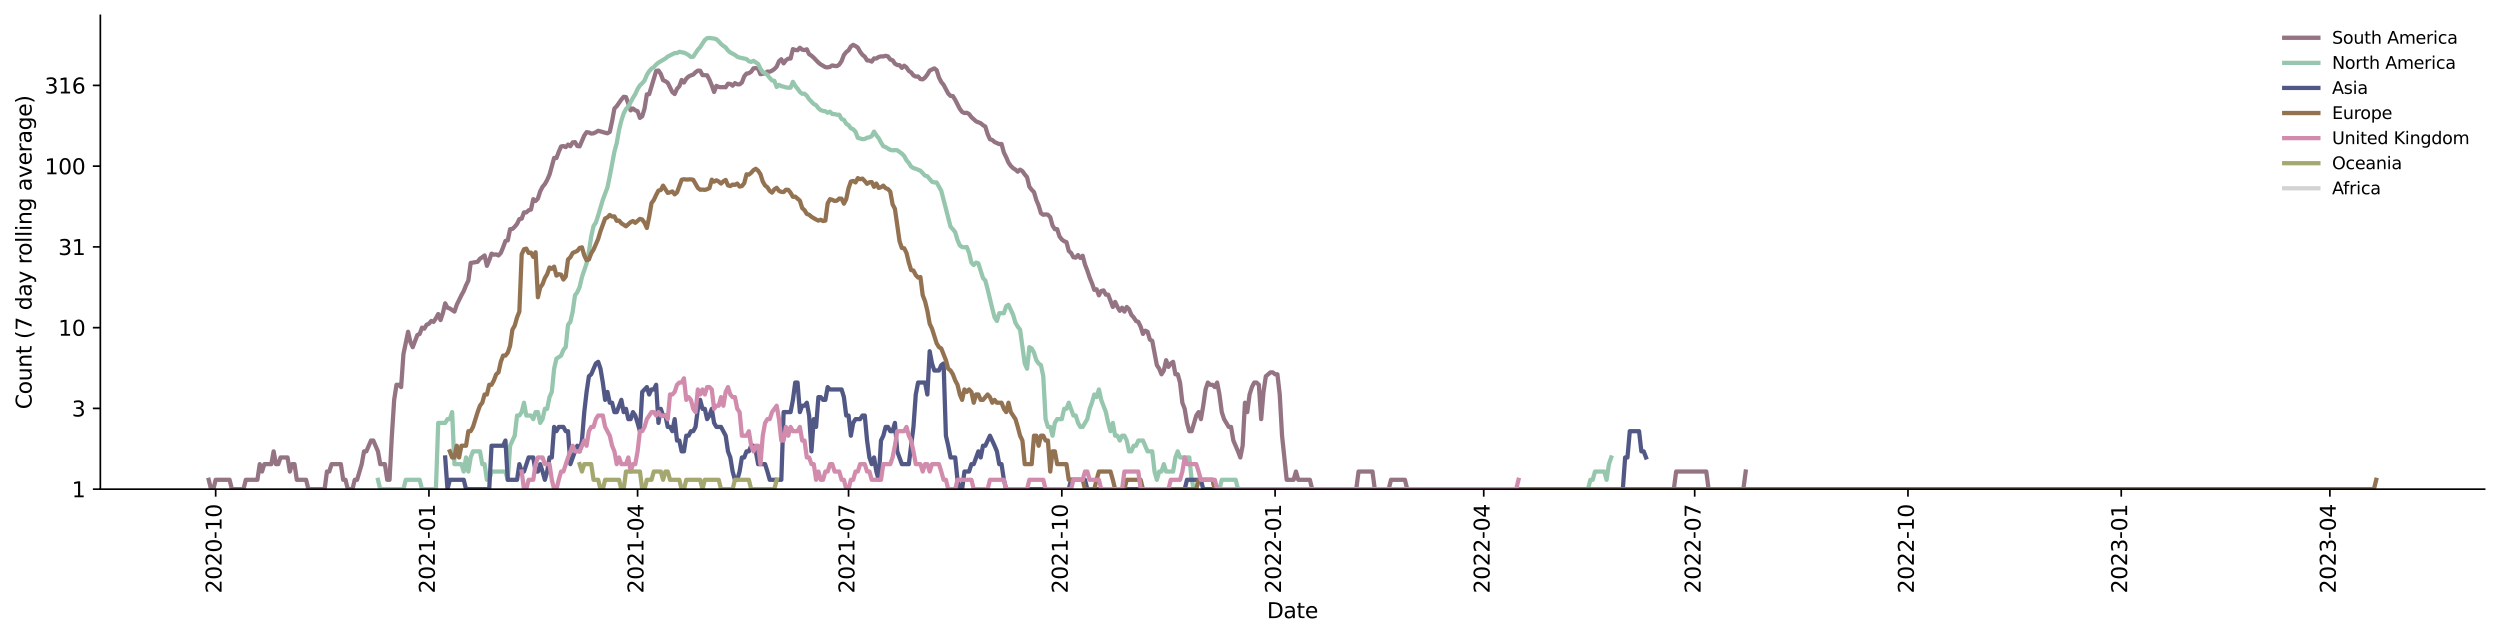 <?xml version="1.0" encoding="utf-8" standalone="no"?>
<!DOCTYPE svg PUBLIC "-//W3C//DTD SVG 1.1//EN"
  "http://www.w3.org/Graphics/SVG/1.1/DTD/svg11.dtd">
<svg xmlns:xlink="http://www.w3.org/1999/xlink" width="1170.166pt" height="298.621pt" viewBox="0 0 1170.166 298.621" xmlns="http://www.w3.org/2000/svg" version="1.1">
 <defs>
  <style type="text/css">*{stroke-linejoin: round; stroke-linecap: butt}</style>
 </defs>
 <g id="figure_1">
  <g id="patch_1">
   <path d="M 0 298.621 
L 1170.166 298.621 
L 1170.166 0 
L 0 0 
z
" style="fill: #ffffff"/>
  </g>
  <g id="axes_1">
   <g id="patch_2">
    <path d="M 46.966 228.96 
L 1162.966 228.96 
L 1162.966 7.2 
L 46.966 7.2 
z
" style="fill: #ffffff"/>
   </g>
   <g id="matplotlib.axis_1">
    <g id="xtick_1">
     <g id="line2d_1">
      <defs>
       <path id="m2574f05a10" d="M 0 0 
L 0 3.5 
" style="stroke: #000000; stroke-width: 0.8"/>
      </defs>
      <g>
       <use xlink:href="#m2574f05a10" x="100.948" y="228.96" style="stroke: #000000; stroke-width: 0.8"/>
      </g>
     </g>
     <g id="text_1">
      <!-- 2020-10 -->
      <g transform="translate(103.707 277.743)rotate(-90)scale(0.1 -0.1)">
       <defs>
        <path id="DejaVuSans-32" d="M 1228 531 
L 3431 531 
L 3431 0 
L 469 0 
L 469 531 
Q 828 903 1448 1529 
Q 2069 2156 2228 2338 
Q 2531 2678 2651 2914 
Q 2772 3150 2772 3378 
Q 2772 3750 2511 3984 
Q 2250 4219 1831 4219 
Q 1534 4219 1204 4116 
Q 875 4013 500 3803 
L 500 4441 
Q 881 4594 1212 4672 
Q 1544 4750 1819 4750 
Q 2544 4750 2975 4387 
Q 3406 4025 3406 3419 
Q 3406 3131 3298 2873 
Q 3191 2616 2906 2266 
Q 2828 2175 2409 1742 
Q 1991 1309 1228 531 
z
" transform="scale(0.016)"/>
        <path id="DejaVuSans-30" d="M 2034 4250 
Q 1547 4250 1301 3770 
Q 1056 3291 1056 2328 
Q 1056 1369 1301 889 
Q 1547 409 2034 409 
Q 2525 409 2770 889 
Q 3016 1369 3016 2328 
Q 3016 3291 2770 3770 
Q 2525 4250 2034 4250 
z
M 2034 4750 
Q 2819 4750 3233 4129 
Q 3647 3509 3647 2328 
Q 3647 1150 3233 529 
Q 2819 -91 2034 -91 
Q 1250 -91 836 529 
Q 422 1150 422 2328 
Q 422 3509 836 4129 
Q 1250 4750 2034 4750 
z
" transform="scale(0.016)"/>
        <path id="DejaVuSans-2d" d="M 313 2009 
L 1997 2009 
L 1997 1497 
L 313 1497 
L 313 2009 
z
" transform="scale(0.016)"/>
        <path id="DejaVuSans-31" d="M 794 531 
L 1825 531 
L 1825 4091 
L 703 3866 
L 703 4441 
L 1819 4666 
L 2450 4666 
L 2450 531 
L 3481 531 
L 3481 0 
L 794 0 
L 794 531 
z
" transform="scale(0.016)"/>
       </defs>
       <use xlink:href="#DejaVuSans-32"/>
       <use xlink:href="#DejaVuSans-30" x="63.623"/>
       <use xlink:href="#DejaVuSans-32" x="127.246"/>
       <use xlink:href="#DejaVuSans-30" x="190.869"/>
       <use xlink:href="#DejaVuSans-2d" x="254.492"/>
       <use xlink:href="#DejaVuSans-31" x="290.576"/>
       <use xlink:href="#DejaVuSans-30" x="354.199"/>
      </g>
     </g>
    </g>
    <g id="xtick_2">
     <g id="line2d_2">
      <g>
       <use xlink:href="#m2574f05a10" x="200.775" y="228.96" style="stroke: #000000; stroke-width: 0.8"/>
      </g>
     </g>
     <g id="text_2">
      <!-- 2021-01 -->
      <g transform="translate(203.534 277.743)rotate(-90)scale(0.1 -0.1)">
       <use xlink:href="#DejaVuSans-32"/>
       <use xlink:href="#DejaVuSans-30" x="63.623"/>
       <use xlink:href="#DejaVuSans-32" x="127.246"/>
       <use xlink:href="#DejaVuSans-31" x="190.869"/>
       <use xlink:href="#DejaVuSans-2d" x="254.492"/>
       <use xlink:href="#DejaVuSans-30" x="290.576"/>
       <use xlink:href="#DejaVuSans-31" x="354.199"/>
      </g>
     </g>
    </g>
    <g id="xtick_3">
     <g id="line2d_3">
      <g>
       <use xlink:href="#m2574f05a10" x="298.432" y="228.96" style="stroke: #000000; stroke-width: 0.8"/>
      </g>
     </g>
     <g id="text_3">
      <!-- 2021-04 -->
      <g transform="translate(301.191 277.743)rotate(-90)scale(0.1 -0.1)">
       <defs>
        <path id="DejaVuSans-34" d="M 2419 4116 
L 825 1625 
L 2419 1625 
L 2419 4116 
z
M 2253 4666 
L 3047 4666 
L 3047 1625 
L 3713 1625 
L 3713 1100 
L 3047 1100 
L 3047 0 
L 2419 0 
L 2419 1100 
L 313 1100 
L 313 1709 
L 2253 4666 
z
" transform="scale(0.016)"/>
       </defs>
       <use xlink:href="#DejaVuSans-32"/>
       <use xlink:href="#DejaVuSans-30" x="63.623"/>
       <use xlink:href="#DejaVuSans-32" x="127.246"/>
       <use xlink:href="#DejaVuSans-31" x="190.869"/>
       <use xlink:href="#DejaVuSans-2d" x="254.492"/>
       <use xlink:href="#DejaVuSans-30" x="290.576"/>
       <use xlink:href="#DejaVuSans-34" x="354.199"/>
      </g>
     </g>
    </g>
    <g id="xtick_4">
     <g id="line2d_4">
      <g>
       <use xlink:href="#m2574f05a10" x="397.174" y="228.96" style="stroke: #000000; stroke-width: 0.8"/>
      </g>
     </g>
     <g id="text_4">
      <!-- 2021-07 -->
      <g transform="translate(399.933 277.743)rotate(-90)scale(0.1 -0.1)">
       <defs>
        <path id="DejaVuSans-37" d="M 525 4666 
L 3525 4666 
L 3525 4397 
L 1831 0 
L 1172 0 
L 2766 4134 
L 525 4134 
L 525 4666 
z
" transform="scale(0.016)"/>
       </defs>
       <use xlink:href="#DejaVuSans-32"/>
       <use xlink:href="#DejaVuSans-30" x="63.623"/>
       <use xlink:href="#DejaVuSans-32" x="127.246"/>
       <use xlink:href="#DejaVuSans-31" x="190.869"/>
       <use xlink:href="#DejaVuSans-2d" x="254.492"/>
       <use xlink:href="#DejaVuSans-30" x="290.576"/>
       <use xlink:href="#DejaVuSans-37" x="354.199"/>
      </g>
     </g>
    </g>
    <g id="xtick_5">
     <g id="line2d_5">
      <g>
       <use xlink:href="#m2574f05a10" x="497.001" y="228.96" style="stroke: #000000; stroke-width: 0.8"/>
      </g>
     </g>
     <g id="text_5">
      <!-- 2021-10 -->
      <g transform="translate(499.76 277.743)rotate(-90)scale(0.1 -0.1)">
       <use xlink:href="#DejaVuSans-32"/>
       <use xlink:href="#DejaVuSans-30" x="63.623"/>
       <use xlink:href="#DejaVuSans-32" x="127.246"/>
       <use xlink:href="#DejaVuSans-31" x="190.869"/>
       <use xlink:href="#DejaVuSans-2d" x="254.492"/>
       <use xlink:href="#DejaVuSans-31" x="290.576"/>
       <use xlink:href="#DejaVuSans-30" x="354.199"/>
      </g>
     </g>
    </g>
    <g id="xtick_6">
     <g id="line2d_6">
      <g>
       <use xlink:href="#m2574f05a10" x="596.828" y="228.96" style="stroke: #000000; stroke-width: 0.8"/>
      </g>
     </g>
     <g id="text_6">
      <!-- 2022-01 -->
      <g transform="translate(599.587 277.743)rotate(-90)scale(0.1 -0.1)">
       <use xlink:href="#DejaVuSans-32"/>
       <use xlink:href="#DejaVuSans-30" x="63.623"/>
       <use xlink:href="#DejaVuSans-32" x="127.246"/>
       <use xlink:href="#DejaVuSans-32" x="190.869"/>
       <use xlink:href="#DejaVuSans-2d" x="254.492"/>
       <use xlink:href="#DejaVuSans-30" x="290.576"/>
       <use xlink:href="#DejaVuSans-31" x="354.199"/>
      </g>
     </g>
    </g>
    <g id="xtick_7">
     <g id="line2d_7">
      <g>
       <use xlink:href="#m2574f05a10" x="694.484" y="228.96" style="stroke: #000000; stroke-width: 0.8"/>
      </g>
     </g>
     <g id="text_7">
      <!-- 2022-04 -->
      <g transform="translate(697.244 277.743)rotate(-90)scale(0.1 -0.1)">
       <use xlink:href="#DejaVuSans-32"/>
       <use xlink:href="#DejaVuSans-30" x="63.623"/>
       <use xlink:href="#DejaVuSans-32" x="127.246"/>
       <use xlink:href="#DejaVuSans-32" x="190.869"/>
       <use xlink:href="#DejaVuSans-2d" x="254.492"/>
       <use xlink:href="#DejaVuSans-30" x="290.576"/>
       <use xlink:href="#DejaVuSans-34" x="354.199"/>
      </g>
     </g>
    </g>
    <g id="xtick_8">
     <g id="line2d_8">
      <g>
       <use xlink:href="#m2574f05a10" x="793.226" y="228.96" style="stroke: #000000; stroke-width: 0.8"/>
      </g>
     </g>
     <g id="text_8">
      <!-- 2022-07 -->
      <g transform="translate(795.986 277.743)rotate(-90)scale(0.1 -0.1)">
       <use xlink:href="#DejaVuSans-32"/>
       <use xlink:href="#DejaVuSans-30" x="63.623"/>
       <use xlink:href="#DejaVuSans-32" x="127.246"/>
       <use xlink:href="#DejaVuSans-32" x="190.869"/>
       <use xlink:href="#DejaVuSans-2d" x="254.492"/>
       <use xlink:href="#DejaVuSans-30" x="290.576"/>
       <use xlink:href="#DejaVuSans-37" x="354.199"/>
      </g>
     </g>
    </g>
    <g id="xtick_9">
     <g id="line2d_9">
      <g>
       <use xlink:href="#m2574f05a10" x="893.053" y="228.96" style="stroke: #000000; stroke-width: 0.8"/>
      </g>
     </g>
     <g id="text_9">
      <!-- 2022-10 -->
      <g transform="translate(895.813 277.743)rotate(-90)scale(0.1 -0.1)">
       <use xlink:href="#DejaVuSans-32"/>
       <use xlink:href="#DejaVuSans-30" x="63.623"/>
       <use xlink:href="#DejaVuSans-32" x="127.246"/>
       <use xlink:href="#DejaVuSans-32" x="190.869"/>
       <use xlink:href="#DejaVuSans-2d" x="254.492"/>
       <use xlink:href="#DejaVuSans-31" x="290.576"/>
       <use xlink:href="#DejaVuSans-30" x="354.199"/>
      </g>
     </g>
    </g>
    <g id="xtick_10">
     <g id="line2d_10">
      <g>
       <use xlink:href="#m2574f05a10" x="992.88" y="228.96" style="stroke: #000000; stroke-width: 0.8"/>
      </g>
     </g>
     <g id="text_10">
      <!-- 2023-01 -->
      <g transform="translate(995.639 277.743)rotate(-90)scale(0.1 -0.1)">
       <defs>
        <path id="DejaVuSans-33" d="M 2597 2516 
Q 3050 2419 3304 2112 
Q 3559 1806 3559 1356 
Q 3559 666 3084 287 
Q 2609 -91 1734 -91 
Q 1441 -91 1130 -33 
Q 819 25 488 141 
L 488 750 
Q 750 597 1062 519 
Q 1375 441 1716 441 
Q 2309 441 2620 675 
Q 2931 909 2931 1356 
Q 2931 1769 2642 2001 
Q 2353 2234 1838 2234 
L 1294 2234 
L 1294 2753 
L 1863 2753 
Q 2328 2753 2575 2939 
Q 2822 3125 2822 3475 
Q 2822 3834 2567 4026 
Q 2313 4219 1838 4219 
Q 1578 4219 1281 4162 
Q 984 4106 628 3988 
L 628 4550 
Q 988 4650 1302 4700 
Q 1616 4750 1894 4750 
Q 2613 4750 3031 4423 
Q 3450 4097 3450 3541 
Q 3450 3153 3228 2886 
Q 3006 2619 2597 2516 
z
" transform="scale(0.016)"/>
       </defs>
       <use xlink:href="#DejaVuSans-32"/>
       <use xlink:href="#DejaVuSans-30" x="63.623"/>
       <use xlink:href="#DejaVuSans-32" x="127.246"/>
       <use xlink:href="#DejaVuSans-33" x="190.869"/>
       <use xlink:href="#DejaVuSans-2d" x="254.492"/>
       <use xlink:href="#DejaVuSans-30" x="290.576"/>
       <use xlink:href="#DejaVuSans-31" x="354.199"/>
      </g>
     </g>
    </g>
    <g id="xtick_11">
     <g id="line2d_11">
      <g>
       <use xlink:href="#m2574f05a10" x="1090.537" y="228.96" style="stroke: #000000; stroke-width: 0.8"/>
      </g>
     </g>
     <g id="text_11">
      <!-- 2023-04 -->
      <g transform="translate(1093.296 277.743)rotate(-90)scale(0.1 -0.1)">
       <use xlink:href="#DejaVuSans-32"/>
       <use xlink:href="#DejaVuSans-30" x="63.623"/>
       <use xlink:href="#DejaVuSans-32" x="127.246"/>
       <use xlink:href="#DejaVuSans-33" x="190.869"/>
       <use xlink:href="#DejaVuSans-2d" x="254.492"/>
       <use xlink:href="#DejaVuSans-30" x="290.576"/>
       <use xlink:href="#DejaVuSans-34" x="354.199"/>
      </g>
     </g>
    </g>
    <g id="text_12">
     <!-- Date -->
     <g transform="translate(593.015 289.341)scale(0.1 -0.1)">
      <defs>
       <path id="DejaVuSans-44" d="M 1259 4147 
L 1259 519 
L 2022 519 
Q 2988 519 3436 956 
Q 3884 1394 3884 2338 
Q 3884 3275 3436 3711 
Q 2988 4147 2022 4147 
L 1259 4147 
z
M 628 4666 
L 1925 4666 
Q 3281 4666 3915 4102 
Q 4550 3538 4550 2338 
Q 4550 1131 3912 565 
Q 3275 0 1925 0 
L 628 0 
L 628 4666 
z
" transform="scale(0.016)"/>
       <path id="DejaVuSans-61" d="M 2194 1759 
Q 1497 1759 1228 1600 
Q 959 1441 959 1056 
Q 959 750 1161 570 
Q 1363 391 1709 391 
Q 2188 391 2477 730 
Q 2766 1069 2766 1631 
L 2766 1759 
L 2194 1759 
z
M 3341 1997 
L 3341 0 
L 2766 0 
L 2766 531 
Q 2569 213 2275 61 
Q 1981 -91 1556 -91 
Q 1019 -91 701 211 
Q 384 513 384 1019 
Q 384 1609 779 1909 
Q 1175 2209 1959 2209 
L 2766 2209 
L 2766 2266 
Q 2766 2663 2505 2880 
Q 2244 3097 1772 3097 
Q 1472 3097 1187 3025 
Q 903 2953 641 2809 
L 641 3341 
Q 956 3463 1253 3523 
Q 1550 3584 1831 3584 
Q 2591 3584 2966 3190 
Q 3341 2797 3341 1997 
z
" transform="scale(0.016)"/>
       <path id="DejaVuSans-74" d="M 1172 4494 
L 1172 3500 
L 2356 3500 
L 2356 3053 
L 1172 3053 
L 1172 1153 
Q 1172 725 1289 603 
Q 1406 481 1766 481 
L 2356 481 
L 2356 0 
L 1766 0 
Q 1100 0 847 248 
Q 594 497 594 1153 
L 594 3053 
L 172 3053 
L 172 3500 
L 594 3500 
L 594 4494 
L 1172 4494 
z
" transform="scale(0.016)"/>
       <path id="DejaVuSans-65" d="M 3597 1894 
L 3597 1613 
L 953 1613 
Q 991 1019 1311 708 
Q 1631 397 2203 397 
Q 2534 397 2845 478 
Q 3156 559 3463 722 
L 3463 178 
Q 3153 47 2828 -22 
Q 2503 -91 2169 -91 
Q 1331 -91 842 396 
Q 353 884 353 1716 
Q 353 2575 817 3079 
Q 1281 3584 2069 3584 
Q 2775 3584 3186 3129 
Q 3597 2675 3597 1894 
z
M 3022 2063 
Q 3016 2534 2758 2815 
Q 2500 3097 2075 3097 
Q 1594 3097 1305 2825 
Q 1016 2553 972 2059 
L 3022 2063 
z
" transform="scale(0.016)"/>
      </defs>
      <use xlink:href="#DejaVuSans-44"/>
      <use xlink:href="#DejaVuSans-61" x="77.002"/>
      <use xlink:href="#DejaVuSans-74" x="138.281"/>
      <use xlink:href="#DejaVuSans-65" x="177.49"/>
     </g>
    </g>
   </g>
   <g id="matplotlib.axis_2">
    <g id="ytick_1">
     <g id="line2d_12">
      <defs>
       <path id="m2b9362d810" d="M 0 0 
L -3.5 0 
" style="stroke: #000000; stroke-width: 0.8"/>
      </defs>
      <g>
       <use xlink:href="#m2b9362d810" x="46.966" y="228.96" style="stroke: #000000; stroke-width: 0.8"/>
      </g>
     </g>
     <g id="text_13">
      <!-- 1 -->
      <g transform="translate(33.603 232.759)scale(0.1 -0.1)">
       <use xlink:href="#DejaVuSans-31"/>
      </g>
     </g>
    </g>
    <g id="ytick_2">
     <g id="line2d_13">
      <g>
       <use xlink:href="#m2b9362d810" x="46.966" y="191.161" style="stroke: #000000; stroke-width: 0.8"/>
      </g>
     </g>
     <g id="text_14">
      <!-- 3 -->
      <g transform="translate(33.603 194.96)scale(0.1 -0.1)">
       <use xlink:href="#DejaVuSans-33"/>
      </g>
     </g>
    </g>
    <g id="ytick_3">
     <g id="line2d_14">
      <g>
       <use xlink:href="#m2b9362d810" x="46.966" y="153.361" style="stroke: #000000; stroke-width: 0.8"/>
      </g>
     </g>
     <g id="text_15">
      <!-- 10 -->
      <g transform="translate(27.241 157.16)scale(0.1 -0.1)">
       <use xlink:href="#DejaVuSans-31"/>
       <use xlink:href="#DejaVuSans-30" x="63.623"/>
      </g>
     </g>
    </g>
    <g id="ytick_4">
     <g id="line2d_15">
      <g>
       <use xlink:href="#m2b9362d810" x="46.966" y="115.562" style="stroke: #000000; stroke-width: 0.8"/>
      </g>
     </g>
     <g id="text_16">
      <!-- 31 -->
      <g transform="translate(27.241 119.361)scale(0.1 -0.1)">
       <use xlink:href="#DejaVuSans-33"/>
       <use xlink:href="#DejaVuSans-31" x="63.623"/>
      </g>
     </g>
    </g>
    <g id="ytick_5">
     <g id="line2d_16">
      <g>
       <use xlink:href="#m2b9362d810" x="46.966" y="77.762" style="stroke: #000000; stroke-width: 0.8"/>
      </g>
     </g>
     <g id="text_17">
      <!-- 100 -->
      <g transform="translate(20.878 81.561)scale(0.1 -0.1)">
       <use xlink:href="#DejaVuSans-31"/>
       <use xlink:href="#DejaVuSans-30" x="63.623"/>
       <use xlink:href="#DejaVuSans-30" x="127.246"/>
      </g>
     </g>
    </g>
    <g id="ytick_6">
     <g id="line2d_17">
      <g>
       <use xlink:href="#m2b9362d810" x="46.966" y="39.963" style="stroke: #000000; stroke-width: 0.8"/>
      </g>
     </g>
     <g id="text_18">
      <!-- 316 -->
      <g transform="translate(20.878 43.762)scale(0.1 -0.1)">
       <defs>
        <path id="DejaVuSans-36" d="M 2113 2584 
Q 1688 2584 1439 2293 
Q 1191 2003 1191 1497 
Q 1191 994 1439 701 
Q 1688 409 2113 409 
Q 2538 409 2786 701 
Q 3034 994 3034 1497 
Q 3034 2003 2786 2293 
Q 2538 2584 2113 2584 
z
M 3366 4563 
L 3366 3988 
Q 3128 4100 2886 4159 
Q 2644 4219 2406 4219 
Q 1781 4219 1451 3797 
Q 1122 3375 1075 2522 
Q 1259 2794 1537 2939 
Q 1816 3084 2150 3084 
Q 2853 3084 3261 2657 
Q 3669 2231 3669 1497 
Q 3669 778 3244 343 
Q 2819 -91 2113 -91 
Q 1303 -91 875 529 
Q 447 1150 447 2328 
Q 447 3434 972 4092 
Q 1497 4750 2381 4750 
Q 2619 4750 2861 4703 
Q 3103 4656 3366 4563 
z
" transform="scale(0.016)"/>
       </defs>
       <use xlink:href="#DejaVuSans-33"/>
       <use xlink:href="#DejaVuSans-31" x="63.623"/>
       <use xlink:href="#DejaVuSans-36" x="127.246"/>
      </g>
     </g>
    </g>
    <g id="text_19">
     <!-- Count (7 day rolling average) -->
     <g transform="translate(14.798 191.548)rotate(-90)scale(0.1 -0.1)">
      <defs>
       <path id="DejaVuSans-43" d="M 4122 4306 
L 4122 3641 
Q 3803 3938 3442 4084 
Q 3081 4231 2675 4231 
Q 1875 4231 1450 3742 
Q 1025 3253 1025 2328 
Q 1025 1406 1450 917 
Q 1875 428 2675 428 
Q 3081 428 3442 575 
Q 3803 722 4122 1019 
L 4122 359 
Q 3791 134 3420 21 
Q 3050 -91 2638 -91 
Q 1578 -91 968 557 
Q 359 1206 359 2328 
Q 359 3453 968 4101 
Q 1578 4750 2638 4750 
Q 3056 4750 3426 4639 
Q 3797 4528 4122 4306 
z
" transform="scale(0.016)"/>
       <path id="DejaVuSans-6f" d="M 1959 3097 
Q 1497 3097 1228 2736 
Q 959 2375 959 1747 
Q 959 1119 1226 758 
Q 1494 397 1959 397 
Q 2419 397 2687 759 
Q 2956 1122 2956 1747 
Q 2956 2369 2687 2733 
Q 2419 3097 1959 3097 
z
M 1959 3584 
Q 2709 3584 3137 3096 
Q 3566 2609 3566 1747 
Q 3566 888 3137 398 
Q 2709 -91 1959 -91 
Q 1206 -91 779 398 
Q 353 888 353 1747 
Q 353 2609 779 3096 
Q 1206 3584 1959 3584 
z
" transform="scale(0.016)"/>
       <path id="DejaVuSans-75" d="M 544 1381 
L 544 3500 
L 1119 3500 
L 1119 1403 
Q 1119 906 1312 657 
Q 1506 409 1894 409 
Q 2359 409 2629 706 
Q 2900 1003 2900 1516 
L 2900 3500 
L 3475 3500 
L 3475 0 
L 2900 0 
L 2900 538 
Q 2691 219 2414 64 
Q 2138 -91 1772 -91 
Q 1169 -91 856 284 
Q 544 659 544 1381 
z
M 1991 3584 
L 1991 3584 
z
" transform="scale(0.016)"/>
       <path id="DejaVuSans-6e" d="M 3513 2113 
L 3513 0 
L 2938 0 
L 2938 2094 
Q 2938 2591 2744 2837 
Q 2550 3084 2163 3084 
Q 1697 3084 1428 2787 
Q 1159 2491 1159 1978 
L 1159 0 
L 581 0 
L 581 3500 
L 1159 3500 
L 1159 2956 
Q 1366 3272 1645 3428 
Q 1925 3584 2291 3584 
Q 2894 3584 3203 3211 
Q 3513 2838 3513 2113 
z
" transform="scale(0.016)"/>
       <path id="DejaVuSans-20" transform="scale(0.016)"/>
       <path id="DejaVuSans-28" d="M 1984 4856 
Q 1566 4138 1362 3434 
Q 1159 2731 1159 2009 
Q 1159 1288 1364 580 
Q 1569 -128 1984 -844 
L 1484 -844 
Q 1016 -109 783 600 
Q 550 1309 550 2009 
Q 550 2706 781 3412 
Q 1013 4119 1484 4856 
L 1984 4856 
z
" transform="scale(0.016)"/>
       <path id="DejaVuSans-64" d="M 2906 2969 
L 2906 4863 
L 3481 4863 
L 3481 0 
L 2906 0 
L 2906 525 
Q 2725 213 2448 61 
Q 2172 -91 1784 -91 
Q 1150 -91 751 415 
Q 353 922 353 1747 
Q 353 2572 751 3078 
Q 1150 3584 1784 3584 
Q 2172 3584 2448 3432 
Q 2725 3281 2906 2969 
z
M 947 1747 
Q 947 1113 1208 752 
Q 1469 391 1925 391 
Q 2381 391 2643 752 
Q 2906 1113 2906 1747 
Q 2906 2381 2643 2742 
Q 2381 3103 1925 3103 
Q 1469 3103 1208 2742 
Q 947 2381 947 1747 
z
" transform="scale(0.016)"/>
       <path id="DejaVuSans-79" d="M 2059 -325 
Q 1816 -950 1584 -1140 
Q 1353 -1331 966 -1331 
L 506 -1331 
L 506 -850 
L 844 -850 
Q 1081 -850 1212 -737 
Q 1344 -625 1503 -206 
L 1606 56 
L 191 3500 
L 800 3500 
L 1894 763 
L 2988 3500 
L 3597 3500 
L 2059 -325 
z
" transform="scale(0.016)"/>
       <path id="DejaVuSans-72" d="M 2631 2963 
Q 2534 3019 2420 3045 
Q 2306 3072 2169 3072 
Q 1681 3072 1420 2755 
Q 1159 2438 1159 1844 
L 1159 0 
L 581 0 
L 581 3500 
L 1159 3500 
L 1159 2956 
Q 1341 3275 1631 3429 
Q 1922 3584 2338 3584 
Q 2397 3584 2469 3576 
Q 2541 3569 2628 3553 
L 2631 2963 
z
" transform="scale(0.016)"/>
       <path id="DejaVuSans-6c" d="M 603 4863 
L 1178 4863 
L 1178 0 
L 603 0 
L 603 4863 
z
" transform="scale(0.016)"/>
       <path id="DejaVuSans-69" d="M 603 3500 
L 1178 3500 
L 1178 0 
L 603 0 
L 603 3500 
z
M 603 4863 
L 1178 4863 
L 1178 4134 
L 603 4134 
L 603 4863 
z
" transform="scale(0.016)"/>
       <path id="DejaVuSans-67" d="M 2906 1791 
Q 2906 2416 2648 2759 
Q 2391 3103 1925 3103 
Q 1463 3103 1205 2759 
Q 947 2416 947 1791 
Q 947 1169 1205 825 
Q 1463 481 1925 481 
Q 2391 481 2648 825 
Q 2906 1169 2906 1791 
z
M 3481 434 
Q 3481 -459 3084 -895 
Q 2688 -1331 1869 -1331 
Q 1566 -1331 1297 -1286 
Q 1028 -1241 775 -1147 
L 775 -588 
Q 1028 -725 1275 -790 
Q 1522 -856 1778 -856 
Q 2344 -856 2625 -561 
Q 2906 -266 2906 331 
L 2906 616 
Q 2728 306 2450 153 
Q 2172 0 1784 0 
Q 1141 0 747 490 
Q 353 981 353 1791 
Q 353 2603 747 3093 
Q 1141 3584 1784 3584 
Q 2172 3584 2450 3431 
Q 2728 3278 2906 2969 
L 2906 3500 
L 3481 3500 
L 3481 434 
z
" transform="scale(0.016)"/>
       <path id="DejaVuSans-76" d="M 191 3500 
L 800 3500 
L 1894 563 
L 2988 3500 
L 3597 3500 
L 2284 0 
L 1503 0 
L 191 3500 
z
" transform="scale(0.016)"/>
       <path id="DejaVuSans-29" d="M 513 4856 
L 1013 4856 
Q 1481 4119 1714 3412 
Q 1947 2706 1947 2009 
Q 1947 1309 1714 600 
Q 1481 -109 1013 -844 
L 513 -844 
Q 928 -128 1133 580 
Q 1338 1288 1338 2009 
Q 1338 2731 1133 3434 
Q 928 4138 513 4856 
z
" transform="scale(0.016)"/>
      </defs>
      <use xlink:href="#DejaVuSans-43"/>
      <use xlink:href="#DejaVuSans-6f" x="69.824"/>
      <use xlink:href="#DejaVuSans-75" x="131.006"/>
      <use xlink:href="#DejaVuSans-6e" x="194.385"/>
      <use xlink:href="#DejaVuSans-74" x="257.764"/>
      <use xlink:href="#DejaVuSans-20" x="296.973"/>
      <use xlink:href="#DejaVuSans-28" x="328.76"/>
      <use xlink:href="#DejaVuSans-37" x="367.773"/>
      <use xlink:href="#DejaVuSans-20" x="431.396"/>
      <use xlink:href="#DejaVuSans-64" x="463.184"/>
      <use xlink:href="#DejaVuSans-61" x="526.66"/>
      <use xlink:href="#DejaVuSans-79" x="587.939"/>
      <use xlink:href="#DejaVuSans-20" x="647.119"/>
      <use xlink:href="#DejaVuSans-72" x="678.906"/>
      <use xlink:href="#DejaVuSans-6f" x="717.77"/>
      <use xlink:href="#DejaVuSans-6c" x="778.951"/>
      <use xlink:href="#DejaVuSans-6c" x="806.734"/>
      <use xlink:href="#DejaVuSans-69" x="834.518"/>
      <use xlink:href="#DejaVuSans-6e" x="862.301"/>
      <use xlink:href="#DejaVuSans-67" x="925.68"/>
      <use xlink:href="#DejaVuSans-20" x="989.156"/>
      <use xlink:href="#DejaVuSans-61" x="1020.943"/>
      <use xlink:href="#DejaVuSans-76" x="1082.223"/>
      <use xlink:href="#DejaVuSans-65" x="1141.402"/>
      <use xlink:href="#DejaVuSans-72" x="1202.926"/>
      <use xlink:href="#DejaVuSans-61" x="1244.039"/>
      <use xlink:href="#DejaVuSans-67" x="1305.318"/>
      <use xlink:href="#DejaVuSans-65" x="1368.795"/>
      <use xlink:href="#DejaVuSans-29" x="1430.318"/>
     </g>
    </g>
   </g>
   <g id="line2d_18">
    <path d="M 97.693 224.576 
L 98.778 228.96 
L 99.863 228.96 
L 100.948 224.576 
L 107.459 224.576 
L 108.544 228.96 
L 113.969 228.96 
L 115.054 224.576 
L 120.479 224.576 
L 121.565 217.25 
L 122.65 220.709 
L 123.735 217.25 
L 126.99 217.25 
L 128.075 211.264 
L 129.16 217.25 
L 130.245 217.25 
L 131.33 214.12 
L 134.585 214.12 
L 135.671 220.709 
L 136.756 217.25 
L 137.841 217.25 
L 138.926 224.576 
L 143.266 224.576 
L 144.351 228.96 
L 151.947 228.96 
L 153.032 220.709 
L 154.117 220.709 
L 155.202 217.25 
L 159.542 217.25 
L 160.627 224.576 
L 161.712 224.576 
L 162.797 228.96 
L 164.968 228.96 
L 166.053 224.576 
L 167.138 224.576 
L 169.308 217.25 
L 170.393 211.264 
L 171.478 211.264 
L 173.648 206.202 
L 174.733 206.202 
L 176.903 211.264 
L 177.988 217.25 
L 180.159 217.25 
L 181.244 224.576 
L 182.329 224.576 
L 183.414 203.937 
L 184.499 187.166 
L 185.584 180.103 
L 186.669 180.103 
L 187.754 181.18 
L 188.839 165.748 
L 191.009 155.293 
L 192.094 160.106 
L 193.18 162.495 
L 195.35 156.82 
L 196.435 156.303 
L 197.52 153.361 
L 198.605 153.833 
L 199.69 151.983 
L 200.775 151.537 
L 201.86 150.232 
L 202.945 150.661 
L 204.03 148.977 
L 205.115 146.987 
L 206.2 149.808 
L 207.286 146.603 
L 208.371 141.981 
L 209.456 144.033 
L 210.541 144.388 
L 212.711 145.848 
L 213.796 142.651 
L 215.966 138.224 
L 217.051 136.216 
L 218.136 133.546 
L 219.221 131.315 
L 220.306 123.09 
L 223.562 122.535 
L 224.647 121.1 
L 225.732 120.405 
L 226.817 119.556 
L 227.902 124.423 
L 228.987 121.81 
L 230.072 118.729 
L 231.157 119.223 
L 232.242 119.058 
L 233.327 119.556 
L 234.412 118.404 
L 235.497 115.764 
L 236.583 112.771 
L 237.668 112.499 
L 238.753 107.265 
L 239.838 107.15 
L 240.923 106.133 
L 242.008 104.824 
L 243.093 102.551 
L 244.178 102.352 
L 245.263 99.413 
L 246.348 99.413 
L 247.433 98.43 
L 248.518 98.08 
L 249.603 93.231 
L 250.689 94.068 
L 251.774 92.932 
L 252.859 89.54 
L 253.944 87.458 
L 255.029 86.161 
L 256.114 84.221 
L 257.199 81.747 
L 259.369 73.916 
L 260.454 73.958 
L 261.539 71.042 
L 262.624 68.576 
L 263.709 68.364 
L 264.795 68.861 
L 265.88 67.667 
L 266.965 68.434 
L 268.05 66.648 
L 269.135 66.515 
L 270.22 68.329 
L 271.305 68.505 
L 273.475 63.434 
L 274.56 61.865 
L 275.645 62.01 
L 276.73 62.537 
L 277.815 62.39 
L 278.9 61.894 
L 279.986 61.207 
L 283.241 62.126 
L 284.326 62.39 
L 285.411 61.721 
L 286.496 56.713 
L 287.581 50.806 
L 288.666 49.69 
L 290.836 46.59 
L 291.921 45.308 
L 293.006 45.466 
L 295.177 51.663 
L 296.262 50.806 
L 297.347 51.621 
L 298.432 52.046 
L 299.517 55.193 
L 300.602 54.423 
L 301.687 50.806 
L 302.772 44.142 
L 303.857 44.092 
L 307.112 33.235 
L 308.198 33.006 
L 309.283 34.617 
L 310.368 37.528 
L 311.453 38.013 
L 312.538 38.748 
L 314.708 43.114 
L 315.793 44.008 
L 316.878 41.567 
L 317.963 40.39 
L 319.048 37.432 
L 320.133 38.634 
L 321.218 36.833 
L 322.303 35.811 
L 323.389 35.279 
L 324.474 34.908 
L 325.559 33.808 
L 326.644 33.066 
L 327.729 33.102 
L 328.814 35.151 
L 330.984 35.253 
L 332.069 37.336 
L 333.154 39.986 
L 334.239 43.049 
L 335.324 40.18 
L 336.409 40.707 
L 337.495 40.828 
L 338.58 40.767 
L 339.665 40.843 
L 340.75 39.194 
L 341.835 39.296 
L 342.92 40.105 
L 344.005 38.906 
L 345.09 39.456 
L 346.175 39.471 
L 347.26 38.634 
L 348.345 35.745 
L 349.43 34.454 
L 350.515 34.254 
L 351.601 33.563 
L 352.686 31.978 
L 353.771 31.886 
L 354.856 32.118 
L 355.941 34.718 
L 358.111 34.304 
L 359.196 33.502 
L 360.281 33.563 
L 361.366 33.078 
L 362.451 32.318 
L 363.536 31.186 
L 364.621 28.652 
L 365.707 27.73 
L 366.792 29.666 
L 367.877 28.183 
L 368.962 27.475 
L 370.047 27.384 
L 371.132 22.99 
L 372.217 23.373 
L 373.302 23.507 
L 374.387 22.342 
L 375.472 23.247 
L 376.557 23.444 
L 377.642 23.07 
L 378.727 25.365 
L 379.812 26.056 
L 380.898 27.032 
L 383.068 29.3 
L 384.153 30.157 
L 386.323 31.425 
L 387.408 31.539 
L 388.493 31.288 
L 389.578 30.612 
L 390.663 30.881 
L 391.748 30.937 
L 392.833 30.201 
L 393.918 28.6 
L 395.004 25.738 
L 396.089 24.363 
L 397.174 23.543 
L 398.259 21.757 
L 399.344 21 
L 400.429 21.554 
L 401.514 22.29 
L 402.599 24.243 
L 403.684 25.651 
L 404.769 26.526 
L 405.854 28.266 
L 406.939 28.359 
L 408.024 28.831 
L 409.11 27.334 
L 410.195 27.384 
L 411.28 26.674 
L 412.365 26.398 
L 413.45 26.418 
L 414.535 26.115 
L 415.62 26.408 
L 416.705 27.853 
L 417.79 28.214 
L 418.875 29.785 
L 419.96 30.423 
L 421.045 30.511 
L 422.13 31.781 
L 423.216 30.757 
L 424.301 31.597 
L 425.386 33.175 
L 426.471 33.919 
L 427.556 35.305 
L 428.641 35.85 
L 429.726 35.785 
L 430.811 36.981 
L 431.896 37.131 
L 432.981 36.311 
L 434.066 34.883 
L 435.151 33.042 
L 437.321 32.013 
L 438.407 32.803 
L 439.492 36.232 
L 440.577 38.379 
L 441.662 39.706 
L 443.832 43.79 
L 444.917 44.892 
L 446.002 44.978 
L 447.087 46.735 
L 449.257 50.95 
L 450.342 52.391 
L 451.427 52.915 
L 452.513 52.783 
L 453.598 53.38 
L 454.683 54.841 
L 456.853 56.788 
L 459.023 57.666 
L 460.108 58.594 
L 461.193 59.228 
L 462.278 62.774 
L 463.363 65.177 
L 464.448 65.531 
L 465.533 66.481 
L 467.704 67.46 
L 468.789 67.392 
L 469.874 71.388 
L 470.959 73.584 
L 472.044 76.116 
L 473.129 77.668 
L 474.214 78.714 
L 475.299 79.397 
L 476.384 80.347 
L 477.469 79.397 
L 478.554 80.094 
L 479.639 81.641 
L 480.724 82.933 
L 481.81 87.396 
L 482.895 88.809 
L 483.98 89.945 
L 485.065 93.609 
L 486.15 96.218 
L 487.235 99.778 
L 488.32 100.52 
L 489.405 100.333 
L 490.49 100.52 
L 491.575 101.665 
L 492.66 105.581 
L 493.745 107.265 
L 494.83 107.265 
L 495.916 110.66 
L 497.001 112.096 
L 498.086 112.907 
L 499.171 113.32 
L 500.256 117.448 
L 501.341 118.404 
L 502.426 120.405 
L 503.511 120.577 
L 504.596 119.389 
L 505.681 120.75 
L 506.766 119.724 
L 507.851 123.845 
L 508.936 126.632 
L 510.022 129.907 
L 511.107 132.535 
L 512.192 135.665 
L 513.277 135.392 
L 514.362 138.224 
L 515.447 136.216 
L 516.532 135.939 
L 517.617 137.93 
L 518.702 137.93 
L 520.872 143.682 
L 521.957 141.324 
L 523.042 143.682 
L 524.128 145.477 
L 525.213 144.033 
L 526.298 145.848 
L 527.383 143.682 
L 528.468 144.747 
L 529.553 147.375 
L 530.638 148.569 
L 531.723 150.232 
L 532.808 150.661 
L 533.893 152.895 
L 534.978 156.303 
L 536.063 154.799 
L 537.148 155.293 
L 538.233 158.974 
L 539.319 159.535 
L 541.489 170.924 
L 542.574 172.566 
L 543.659 175.194 
L 544.744 173.419 
L 545.829 168.605 
L 546.914 171.734 
L 547.999 170.133 
L 549.084 169.36 
L 550.169 175.194 
L 551.254 175.194 
L 552.339 179.061 
L 553.425 188.506 
L 554.51 191.363 
L 555.595 197.951 
L 556.68 201.818 
L 557.765 201.818 
L 559.935 194.492 
L 561.02 192.89 
L 562.105 196.176 
L 563.19 189.903 
L 564.275 182.293 
L 565.36 179.061 
L 566.445 180.103 
L 567.531 180.103 
L 568.616 181.18 
L 569.701 179.061 
L 570.786 184.639 
L 571.871 192.89 
L 572.956 196.176 
L 575.126 199.828 
L 576.211 199.828 
L 577.296 206.202 
L 579.466 211.264 
L 580.551 214.12 
L 581.637 208.636 
L 582.722 188.506 
L 583.807 192.89 
L 584.892 184.639 
L 585.977 181.18 
L 587.062 179.061 
L 588.147 179.061 
L 589.232 180.103 
L 590.317 196.176 
L 591.402 183.445 
L 592.487 176.119 
L 594.657 174.294 
L 595.742 174.294 
L 596.828 175.194 
L 597.913 175.194 
L 598.998 184.639 
L 600.083 203.937 
L 602.253 224.576 
L 605.508 224.576 
L 606.593 220.709 
L 607.678 224.576 
L 613.104 224.576 
L 614.189 228.96 
L 634.805 228.96 
L 635.89 220.709 
L 642.401 220.709 
L 643.486 228.96 
L 649.996 228.96 
L 651.081 224.576 
L 657.592 224.576 
L 658.677 228.96 
L 783.461 228.96 
L 784.546 220.709 
L 798.652 220.709 
L 799.737 228.96 
L 816.013 228.96 
L 817.098 220.709 
L 817.098 220.709 
" clip-path="url(#p0193a0eb8a)" style="fill: none; stroke: #947383; stroke-width: 2; stroke-linecap: square"/>
   </g>
   <g id="line2d_19">
    <path d="M 176.903 224.576 
L 177.988 228.96 
L 188.839 228.96 
L 189.924 224.576 
L 196.435 224.576 
L 197.52 228.96 
L 204.03 228.96 
L 205.115 197.951 
L 208.371 197.951 
L 209.456 196.176 
L 210.541 196.176 
L 211.626 192.89 
L 212.711 217.25 
L 215.966 217.25 
L 217.051 220.709 
L 218.136 214.12 
L 219.221 220.709 
L 220.306 214.12 
L 221.391 211.264 
L 224.647 211.264 
L 225.732 217.25 
L 226.817 217.25 
L 227.902 224.576 
L 228.987 224.576 
L 230.072 220.709 
L 236.583 220.709 
L 237.668 224.576 
L 238.753 208.636 
L 240.923 203.937 
L 242.008 194.492 
L 243.093 194.492 
L 244.178 192.89 
L 245.263 188.506 
L 246.348 194.492 
L 248.518 194.492 
L 249.603 196.176 
L 250.689 192.89 
L 251.774 192.89 
L 252.859 197.951 
L 253.944 196.176 
L 255.029 191.363 
L 256.114 191.363 
L 257.199 185.878 
L 258.284 183.445 
L 259.369 172.566 
L 260.454 167.867 
L 262.624 166.44 
L 263.709 163.758 
L 264.795 162.495 
L 265.88 151.983 
L 266.965 150.661 
L 268.05 145.848 
L 269.135 138.224 
L 270.22 136.778 
L 271.305 134.324 
L 272.39 129.679 
L 274.56 123.277 
L 275.645 117.764 
L 276.73 110.66 
L 277.815 105.8 
L 278.9 104.188 
L 279.986 100.802 
L 282.156 93.533 
L 284.326 87.712 
L 285.411 82.442 
L 287.581 71.004 
L 288.666 66.984 
L 289.751 60.869 
L 290.836 56.467 
L 291.921 53.092 
L 293.006 50.992 
L 294.092 49.87 
L 296.262 45.801 
L 297.347 44.075 
L 298.432 41.677 
L 299.517 39.986 
L 300.602 38.963 
L 301.687 37.666 
L 302.772 35.087 
L 303.857 33.332 
L 304.942 32.107 
L 306.027 31.436 
L 307.112 30.224 
L 308.198 29.321 
L 311.453 27.384 
L 312.538 26.467 
L 315.793 24.846 
L 316.878 24.855 
L 317.963 24.243 
L 320.133 24.668 
L 321.218 25.128 
L 322.303 25.786 
L 323.389 26.674 
L 324.474 26.556 
L 326.644 23.256 
L 327.729 22.074 
L 329.899 18.724 
L 330.984 17.858 
L 332.069 17.76 
L 334.239 18.063 
L 335.324 18.346 
L 336.409 19.383 
L 337.495 20.594 
L 338.58 21.486 
L 339.665 22.221 
L 340.75 23.651 
L 341.835 24.566 
L 344.005 25.718 
L 345.09 26.556 
L 346.175 26.952 
L 349.43 27.638 
L 350.515 28.652 
L 351.601 28.958 
L 352.686 28.474 
L 354.856 29.949 
L 355.941 32.153 
L 357.026 33.722 
L 358.111 34.291 
L 359.196 35.087 
L 360.281 36.484 
L 361.366 37.652 
L 362.451 37.874 
L 363.536 40.722 
L 364.621 39.706 
L 365.707 40.33 
L 366.792 40.555 
L 367.877 40.904 
L 368.962 41.057 
L 370.047 41.011 
L 371.132 38.322 
L 372.217 40.18 
L 373.302 41.49 
L 374.387 43.016 
L 375.472 43.891 
L 376.557 43.874 
L 377.642 44.84 
L 378.727 46.445 
L 380.898 48.707 
L 381.983 49.215 
L 383.068 50.641 
L 384.153 51.557 
L 385.238 51.918 
L 386.323 52.068 
L 387.408 52.761 
L 388.493 52.283 
L 389.578 53.403 
L 390.663 53.38 
L 391.748 53.717 
L 392.833 53.717 
L 393.918 55.716 
L 395.004 56.077 
L 396.089 57.947 
L 397.174 58.568 
L 398.259 60.066 
L 399.344 60.479 
L 400.429 61.664 
L 401.514 64.512 
L 403.684 65.145 
L 404.769 65.049 
L 405.854 64.45 
L 406.939 64.263 
L 408.024 63.708 
L 409.11 61.606 
L 410.195 63.343 
L 411.28 64.669 
L 412.365 66.682 
L 413.45 68.434 
L 414.535 68.861 
L 416.705 70.174 
L 417.79 70.361 
L 418.875 70.249 
L 419.96 70.323 
L 422.13 71.894 
L 423.216 73.011 
L 424.301 75.019 
L 425.386 76.295 
L 426.471 77.998 
L 427.556 78.666 
L 428.641 79.005 
L 430.811 79.894 
L 432.981 82.227 
L 434.066 82.497 
L 436.236 85.088 
L 437.321 85.383 
L 438.407 85.383 
L 440.577 89.339 
L 444.917 106.133 
L 446.002 107.265 
L 447.087 108.677 
L 448.172 112.364 
L 449.257 114.88 
L 450.342 115.615 
L 451.427 115.764 
L 452.513 115.615 
L 453.598 118.404 
L 454.683 122.904 
L 455.768 124.036 
L 456.853 122.904 
L 457.938 123.277 
L 460.108 130.138 
L 461.193 131.315 
L 462.278 135.392 
L 464.448 144.388 
L 465.533 148.569 
L 466.619 150.232 
L 467.704 146.603 
L 469.874 146.603 
L 470.959 143.335 
L 472.044 142.651 
L 474.214 147.375 
L 475.299 151.096 
L 476.384 152.895 
L 477.469 154.313 
L 479.639 170.133 
L 480.724 172.566 
L 481.81 162.495 
L 482.895 163.12 
L 483.98 165.071 
L 485.065 168.605 
L 486.15 170.133 
L 487.235 170.924 
L 488.32 176.119 
L 489.405 196.176 
L 490.49 199.828 
L 491.575 199.828 
L 492.66 203.937 
L 493.745 197.951 
L 494.83 196.176 
L 497.001 196.176 
L 498.086 191.363 
L 499.171 191.363 
L 500.256 188.506 
L 502.426 194.492 
L 503.511 194.492 
L 504.596 197.951 
L 505.681 199.828 
L 506.766 199.828 
L 508.936 196.176 
L 510.022 191.363 
L 511.107 188.506 
L 512.192 184.639 
L 513.277 185.878 
L 514.362 182.293 
L 515.447 187.166 
L 517.617 192.89 
L 518.702 197.951 
L 519.787 201.818 
L 520.872 197.951 
L 521.957 203.937 
L 523.042 203.937 
L 524.128 206.202 
L 525.213 203.937 
L 526.298 203.937 
L 527.383 206.202 
L 528.468 211.264 
L 529.553 211.264 
L 530.638 208.636 
L 531.723 208.636 
L 532.808 206.202 
L 534.978 206.202 
L 537.148 211.264 
L 539.319 211.264 
L 540.404 220.709 
L 541.489 224.576 
L 542.574 220.709 
L 543.659 220.709 
L 544.744 217.25 
L 545.829 220.709 
L 549.084 220.709 
L 550.169 214.12 
L 551.254 211.264 
L 552.339 214.12 
L 556.68 214.12 
L 557.765 224.576 
L 558.85 228.96 
L 559.935 228.96 
L 561.02 224.576 
L 567.531 224.576 
L 568.616 228.96 
L 570.786 228.96 
L 571.871 224.576 
L 578.381 224.576 
L 579.466 228.96 
L 743.313 228.96 
L 744.398 224.576 
L 745.483 224.576 
L 746.568 220.709 
L 750.908 220.709 
L 751.993 224.576 
L 753.078 217.25 
L 754.163 214.12 
L 754.163 214.12 
" clip-path="url(#p0193a0eb8a)" style="fill: none; stroke: #96c6ad; stroke-width: 2; stroke-linecap: square"/>
   </g>
   <g id="line2d_20">
    <path d="M 208.371 214.12 
L 209.456 228.96 
L 210.541 224.576 
L 217.051 224.576 
L 218.136 228.96 
L 228.987 228.96 
L 230.072 208.636 
L 235.497 208.636 
L 236.583 206.202 
L 237.668 224.576 
L 242.008 224.576 
L 243.093 217.25 
L 244.178 220.709 
L 245.263 220.709 
L 247.433 214.12 
L 249.603 214.12 
L 250.689 220.709 
L 251.774 220.709 
L 252.859 217.25 
L 253.944 220.709 
L 255.029 224.576 
L 256.114 220.709 
L 257.199 214.12 
L 258.284 214.12 
L 259.369 199.828 
L 260.454 201.818 
L 261.539 199.828 
L 263.709 199.828 
L 264.795 201.818 
L 265.88 201.818 
L 266.965 217.25 
L 269.135 211.264 
L 270.22 208.636 
L 271.305 211.264 
L 272.39 206.202 
L 273.475 192.89 
L 274.56 183.445 
L 275.645 176.119 
L 276.73 175.194 
L 278.9 170.133 
L 279.986 169.36 
L 281.071 172.566 
L 282.156 179.061 
L 283.241 187.166 
L 284.326 183.445 
L 285.411 188.506 
L 286.496 188.506 
L 287.581 192.89 
L 288.666 192.89 
L 290.836 187.166 
L 291.921 192.89 
L 293.006 191.363 
L 294.092 196.176 
L 295.177 196.176 
L 296.262 192.89 
L 297.347 194.492 
L 298.432 197.951 
L 299.517 201.818 
L 300.602 183.445 
L 302.772 181.18 
L 303.857 184.639 
L 304.942 182.293 
L 306.027 182.293 
L 307.112 180.103 
L 308.198 197.951 
L 309.283 191.363 
L 310.368 194.492 
L 311.453 194.492 
L 312.538 199.828 
L 313.623 199.828 
L 314.708 201.818 
L 315.793 196.176 
L 316.878 206.202 
L 317.963 206.202 
L 319.048 211.264 
L 320.133 211.264 
L 321.218 203.937 
L 322.303 203.937 
L 323.389 201.818 
L 324.474 201.818 
L 325.559 199.828 
L 326.644 191.363 
L 327.729 187.166 
L 328.814 191.363 
L 329.899 191.363 
L 330.984 196.176 
L 332.069 194.492 
L 333.154 191.363 
L 334.239 197.951 
L 335.324 199.828 
L 337.495 199.828 
L 339.665 203.937 
L 340.75 211.264 
L 341.835 214.12 
L 342.92 220.709 
L 344.005 224.576 
L 345.09 224.576 
L 346.175 220.709 
L 347.26 214.12 
L 348.345 214.12 
L 349.43 211.264 
L 350.515 211.264 
L 351.601 208.636 
L 352.686 208.636 
L 353.771 211.264 
L 354.856 217.25 
L 358.111 217.25 
L 359.196 220.709 
L 360.281 224.576 
L 365.707 224.576 
L 366.792 192.89 
L 370.047 192.89 
L 371.132 187.166 
L 372.217 179.061 
L 373.302 179.061 
L 374.387 192.89 
L 375.472 189.903 
L 376.557 189.903 
L 377.642 188.506 
L 378.727 194.492 
L 379.812 211.264 
L 380.898 196.176 
L 381.983 199.828 
L 383.068 185.878 
L 384.153 185.878 
L 385.238 187.166 
L 386.323 187.166 
L 387.408 181.18 
L 388.493 182.293 
L 393.918 182.293 
L 395.004 185.878 
L 396.089 194.492 
L 397.174 194.492 
L 398.259 203.937 
L 399.344 197.951 
L 400.429 196.176 
L 402.599 196.176 
L 403.684 194.492 
L 404.769 194.492 
L 405.854 206.202 
L 406.939 214.12 
L 408.024 217.25 
L 409.11 214.12 
L 410.195 220.709 
L 411.28 224.576 
L 412.365 206.202 
L 413.45 203.937 
L 414.535 199.828 
L 415.62 199.828 
L 416.705 201.818 
L 417.79 201.818 
L 418.875 197.951 
L 419.96 211.264 
L 422.13 217.25 
L 425.386 217.25 
L 427.556 199.828 
L 428.641 184.639 
L 429.726 179.061 
L 432.981 179.061 
L 434.066 184.639 
L 435.151 164.408 
L 436.236 170.133 
L 437.321 173.419 
L 439.492 173.419 
L 440.577 170.924 
L 441.662 170.133 
L 442.747 203.937 
L 443.832 208.636 
L 444.917 214.12 
L 447.087 214.12 
L 448.172 224.576 
L 449.257 228.96 
L 450.342 228.96 
L 451.427 220.709 
L 453.598 220.709 
L 454.683 217.25 
L 455.768 217.25 
L 457.938 211.264 
L 459.023 214.12 
L 460.108 208.636 
L 461.193 208.636 
L 463.363 203.937 
L 465.533 208.636 
L 466.619 211.264 
L 467.704 217.25 
L 468.789 217.25 
L 469.874 224.576 
L 470.959 228.96 
L 500.256 228.96 
L 501.341 224.576 
L 507.851 224.576 
L 508.936 228.96 
L 554.51 228.96 
L 555.595 224.576 
L 562.105 224.576 
L 563.19 228.96 
L 759.589 228.96 
L 760.674 214.12 
L 761.759 214.12 
L 762.844 201.818 
L 767.184 201.818 
L 768.269 211.264 
L 769.355 211.264 
L 770.44 214.12 
L 770.44 214.12 
" clip-path="url(#p0193a0eb8a)" style="fill: none; stroke: #525886; stroke-width: 2; stroke-linecap: square"/>
   </g>
   <g id="line2d_21">
    <path d="M 210.541 211.264 
L 211.626 214.12 
L 212.711 214.12 
L 213.796 208.636 
L 214.881 214.12 
L 215.966 208.636 
L 218.136 208.636 
L 219.221 201.818 
L 220.306 201.818 
L 221.391 199.828 
L 223.562 192.89 
L 224.647 189.903 
L 225.732 188.506 
L 226.817 184.639 
L 227.902 184.639 
L 228.987 180.103 
L 230.072 180.103 
L 231.157 178.05 
L 232.242 175.194 
L 233.327 174.294 
L 234.412 169.36 
L 235.497 166.44 
L 236.583 166.44 
L 237.668 165.071 
L 238.753 161.881 
L 239.838 154.313 
L 240.923 152.436 
L 242.008 148.569 
L 243.093 145.848 
L 244.178 119.058 
L 245.263 116.672 
L 246.348 116.366 
L 247.433 118.404 
L 248.518 118.243 
L 249.603 120.233 
L 250.689 118.082 
L 251.774 139.124 
L 252.859 134.588 
L 253.944 133.037 
L 255.029 130.138 
L 256.114 128.338 
L 257.199 125.209 
L 258.284 125.812 
L 259.369 124.814 
L 260.454 129.002 
L 261.539 128.338 
L 262.624 128.558 
L 263.709 130.839 
L 264.795 129.451 
L 265.88 121.453 
L 266.965 120.405 
L 268.05 118.404 
L 270.22 117.448 
L 271.305 116.064 
L 272.39 115.764 
L 273.475 119.556 
L 274.56 121.81 
L 275.645 121.453 
L 276.73 118.566 
L 277.815 116.826 
L 279.986 111.831 
L 281.071 108.2 
L 283.241 102.253 
L 284.326 101.762 
L 285.411 100.614 
L 286.496 101.375 
L 287.581 101.279 
L 288.666 103.359 
L 289.751 103.257 
L 290.836 104.504 
L 293.006 105.911 
L 295.177 103.979 
L 296.262 103.462 
L 297.347 104.293 
L 299.517 102.452 
L 300.602 102.751 
L 301.687 104.293 
L 302.772 106.694 
L 303.857 101.471 
L 304.942 95.085 
L 306.027 93.609 
L 307.112 91.263 
L 308.198 89.206 
L 309.283 88.941 
L 310.368 86.896 
L 312.538 90.287 
L 313.623 90.013 
L 314.708 89.607 
L 315.793 90.981 
L 316.878 90.081 
L 319.048 84.164 
L 320.133 83.88 
L 321.218 84.05 
L 323.389 83.936 
L 324.474 84.164 
L 326.644 87.967 
L 327.729 88.809 
L 328.814 88.744 
L 329.899 88.875 
L 330.984 88.548 
L 332.069 88.031 
L 333.154 84.107 
L 334.239 85.03 
L 335.324 84.392 
L 336.409 84.971 
L 337.495 85.92 
L 338.58 84.855 
L 339.665 84.221 
L 340.75 86.773 
L 341.835 87.083 
L 342.92 86.404 
L 344.005 86.527 
L 345.09 85.92 
L 346.175 87.333 
L 347.26 87.083 
L 348.345 85.74 
L 349.43 81.588 
L 350.515 81.747 
L 351.601 80.859 
L 352.686 79.644 
L 353.771 79.005 
L 354.856 79.894 
L 355.941 81.536 
L 357.026 84.971 
L 358.111 86.834 
L 359.196 87.648 
L 360.281 89.339 
L 361.366 90.15 
L 362.451 88.613 
L 363.536 87.903 
L 364.621 89.339 
L 365.707 89.809 
L 366.792 89.877 
L 367.877 88.809 
L 368.962 88.875 
L 370.047 90.218 
L 371.132 92.123 
L 372.217 92.05 
L 374.387 93.914 
L 375.472 97.39 
L 376.557 98.342 
L 377.642 100.147 
L 378.727 100.52 
L 379.812 101.471 
L 381.983 102.751 
L 383.068 103.257 
L 384.153 102.852 
L 385.238 103.462 
L 386.323 103.257 
L 387.408 95.165 
L 388.493 93.231 
L 389.578 93.533 
L 390.663 94.068 
L 391.748 93.914 
L 392.833 92.932 
L 393.918 93.006 
L 395.004 95.325 
L 396.089 93.231 
L 397.174 88.095 
L 398.259 84.971 
L 399.344 84.681 
L 400.429 85.383 
L 401.514 83.375 
L 402.599 83.88 
L 403.684 83.598 
L 404.769 84.739 
L 405.854 86.04 
L 406.939 85.324 
L 408.024 85.206 
L 409.11 87.458 
L 410.195 85.92 
L 411.28 87.967 
L 412.365 87.648 
L 413.45 86.896 
L 414.535 88.095 
L 415.62 88.483 
L 416.705 89.674 
L 417.79 95.647 
L 418.875 97.733 
L 421.045 112.907 
L 422.13 116.064 
L 423.216 116.215 
L 424.301 118.404 
L 425.386 122.904 
L 426.471 126.425 
L 427.556 126.632 
L 428.641 128.779 
L 429.726 129.907 
L 430.811 129.679 
L 431.896 138.224 
L 432.981 141 
L 434.066 145.477 
L 435.151 151.537 
L 436.236 153.833 
L 438.407 160.687 
L 439.492 162.495 
L 440.577 163.12 
L 442.747 168.605 
L 443.832 172.566 
L 444.917 173.419 
L 446.002 175.194 
L 447.087 178.05 
L 448.172 180.103 
L 449.257 184.639 
L 450.342 187.166 
L 451.427 182.293 
L 452.513 183.445 
L 453.598 182.293 
L 454.683 183.445 
L 455.768 188.506 
L 456.853 184.639 
L 457.938 184.639 
L 459.023 187.166 
L 460.108 187.166 
L 462.278 184.639 
L 463.363 185.878 
L 464.448 188.506 
L 465.533 187.166 
L 466.619 188.506 
L 468.789 188.506 
L 469.874 191.363 
L 470.959 192.89 
L 472.044 188.506 
L 473.129 192.89 
L 475.299 196.176 
L 476.384 199.828 
L 477.469 203.937 
L 478.554 206.202 
L 479.639 217.25 
L 482.895 217.25 
L 483.98 203.937 
L 485.065 203.937 
L 486.15 208.636 
L 487.235 203.937 
L 488.32 203.937 
L 489.405 206.202 
L 490.49 206.202 
L 491.575 220.709 
L 492.66 211.264 
L 493.745 211.264 
L 494.83 217.25 
L 499.171 217.25 
L 500.256 224.576 
L 506.766 224.576 
L 507.851 228.96 
L 512.192 228.96 
L 513.277 224.576 
L 514.362 220.709 
L 519.787 220.709 
L 520.872 224.576 
L 521.957 228.96 
L 526.298 228.96 
L 527.383 224.576 
L 533.893 224.576 
L 534.978 228.96 
L 559.935 228.96 
L 561.02 224.576 
L 567.531 224.576 
L 568.616 228.96 
L 1111.153 228.96 
L 1112.238 224.576 
L 1112.238 224.576 
" clip-path="url(#p0193a0eb8a)" style="fill: none; stroke: #937252; stroke-width: 2; stroke-linecap: square"/>
   </g>
   <g id="line2d_22">
    <path d="M 244.178 220.709 
L 245.263 228.96 
L 246.348 228.96 
L 247.433 224.576 
L 249.603 224.576 
L 250.689 217.25 
L 251.774 214.12 
L 253.944 214.12 
L 255.029 217.25 
L 257.199 217.25 
L 258.284 224.576 
L 259.369 228.96 
L 260.454 228.96 
L 261.539 224.576 
L 262.624 220.709 
L 263.709 220.709 
L 265.88 214.12 
L 268.05 208.636 
L 269.135 211.264 
L 271.305 211.264 
L 273.475 206.202 
L 274.56 208.636 
L 275.645 201.818 
L 276.73 199.828 
L 277.815 199.828 
L 278.9 196.176 
L 279.986 194.492 
L 282.156 194.492 
L 283.241 199.828 
L 285.411 203.937 
L 286.496 208.636 
L 287.581 211.264 
L 288.666 217.25 
L 289.751 214.12 
L 290.836 217.25 
L 293.006 217.25 
L 294.092 214.12 
L 295.177 220.709 
L 296.262 217.25 
L 297.347 217.25 
L 298.432 211.264 
L 299.517 201.818 
L 300.602 201.818 
L 301.687 199.828 
L 302.772 196.176 
L 304.942 192.89 
L 306.027 192.89 
L 307.112 194.492 
L 308.198 192.89 
L 309.283 194.492 
L 311.453 194.492 
L 312.538 196.176 
L 313.623 184.639 
L 314.708 184.639 
L 315.793 183.445 
L 316.878 180.103 
L 317.963 179.061 
L 319.048 179.061 
L 320.133 177.07 
L 321.218 187.166 
L 322.303 185.878 
L 323.389 187.166 
L 324.474 191.363 
L 325.559 192.89 
L 326.644 182.293 
L 327.729 184.639 
L 328.814 182.293 
L 329.899 184.639 
L 330.984 181.18 
L 332.069 181.18 
L 333.154 182.293 
L 334.239 191.363 
L 335.324 189.903 
L 336.409 189.903 
L 337.495 185.878 
L 338.58 189.903 
L 339.665 183.445 
L 340.75 181.18 
L 341.835 184.639 
L 342.92 185.878 
L 344.005 185.878 
L 345.09 191.363 
L 346.175 192.89 
L 347.26 203.937 
L 349.43 203.937 
L 350.515 201.818 
L 351.601 208.636 
L 352.686 211.264 
L 353.771 208.636 
L 354.856 208.636 
L 355.941 217.25 
L 357.026 203.937 
L 358.111 197.951 
L 359.196 196.176 
L 360.281 196.176 
L 361.366 192.89 
L 363.536 189.903 
L 364.621 196.176 
L 365.707 206.202 
L 366.792 206.202 
L 367.877 199.828 
L 368.962 203.937 
L 370.047 199.828 
L 371.132 201.818 
L 373.302 201.818 
L 374.387 199.828 
L 375.472 206.202 
L 376.557 206.202 
L 377.642 214.12 
L 378.727 214.12 
L 379.812 217.25 
L 380.898 217.25 
L 381.983 224.576 
L 383.068 220.709 
L 384.153 224.576 
L 385.238 224.576 
L 386.323 220.709 
L 387.408 220.709 
L 388.493 217.25 
L 389.578 217.25 
L 390.663 220.709 
L 392.833 220.709 
L 393.918 224.576 
L 395.004 224.576 
L 396.089 228.96 
L 397.174 228.96 
L 398.259 224.576 
L 399.344 224.576 
L 400.429 220.709 
L 401.514 220.709 
L 402.599 217.25 
L 404.769 217.25 
L 405.854 220.709 
L 406.939 220.709 
L 408.024 224.576 
L 412.365 224.576 
L 413.45 217.25 
L 416.705 217.25 
L 417.79 214.12 
L 418.875 208.636 
L 419.96 201.818 
L 423.216 201.818 
L 424.301 199.828 
L 425.386 203.937 
L 426.471 206.202 
L 427.556 211.264 
L 428.641 217.25 
L 430.811 217.25 
L 431.896 220.709 
L 432.981 217.25 
L 434.066 217.25 
L 435.151 220.709 
L 436.236 217.25 
L 439.492 217.25 
L 440.577 220.709 
L 441.662 224.576 
L 442.747 224.576 
L 443.832 228.96 
L 447.087 228.96 
L 448.172 224.576 
L 454.683 224.576 
L 455.768 228.96 
L 462.278 228.96 
L 463.363 224.576 
L 469.874 224.576 
L 470.959 228.96 
L 480.724 228.96 
L 481.81 224.576 
L 488.32 224.576 
L 489.405 228.96 
L 501.341 228.96 
L 502.426 224.576 
L 506.766 224.576 
L 507.851 220.709 
L 508.936 220.709 
L 510.022 224.576 
L 514.362 224.576 
L 515.447 228.96 
L 525.213 228.96 
L 526.298 220.709 
L 532.808 220.709 
L 533.893 228.96 
L 546.914 228.96 
L 547.999 224.576 
L 552.339 224.576 
L 553.425 220.709 
L 554.51 214.12 
L 555.595 217.25 
L 559.935 217.25 
L 561.02 220.709 
L 562.105 224.576 
L 568.616 224.576 
L 569.701 228.96 
L 709.675 228.96 
L 710.76 224.576 
L 710.76 224.576 
" clip-path="url(#p0193a0eb8a)" style="fill: none; stroke: #d18cad; stroke-width: 2; stroke-linecap: square"/>
   </g>
   <g id="line2d_23">
    <path d="M 271.305 217.25 
L 272.39 220.709 
L 273.475 217.25 
L 274.56 217.25 
L 275.645 217.25 
L 276.73 217.25 
L 277.815 224.576 
L 278.9 224.576 
L 279.986 224.576 
L 281.071 228.96 
L 282.156 228.96 
L 283.241 224.576 
L 284.326 224.576 
L 285.411 224.576 
L 286.496 224.576 
L 287.581 224.576 
L 288.666 224.576 
L 289.751 224.576 
L 290.836 228.96 
L 291.921 228.96 
L 293.006 220.709 
L 294.092 220.709 
L 295.177 220.709 
L 296.262 220.709 
L 297.347 220.709 
L 298.432 220.709 
L 299.517 220.709 
L 300.602 228.96 
L 301.687 228.96 
L 302.772 224.576 
L 303.857 224.576 
L 304.942 224.576 
L 306.027 220.709 
L 307.112 220.709 
L 308.198 220.709 
L 309.283 220.709 
L 310.368 224.576 
L 311.453 220.709 
L 312.538 220.709 
L 313.623 224.576 
L 314.708 224.576 
L 315.793 224.576 
L 316.878 224.576 
L 317.963 224.576 
L 319.048 228.96 
L 320.133 228.96 
L 321.218 224.576 
L 322.303 224.576 
L 323.389 224.576 
L 324.474 224.576 
L 325.559 224.576 
L 326.644 224.576 
L 327.729 224.576 
L 328.814 228.96 
L 329.899 224.576 
L 330.984 224.576 
L 332.069 224.576 
L 333.154 224.576 
L 334.239 224.576 
L 335.324 224.576 
L 336.409 224.576 
L 337.495 228.96 
L 338.58 228.96 
L 339.665 228.96 
L 340.75 228.96 
L 341.835 228.96 
L 342.92 228.96 
L 344.005 224.576 
L 345.09 224.576 
L 346.175 224.576 
L 347.26 224.576 
L 348.345 224.576 
L 349.43 224.576 
L 350.515 224.576 
L 351.601 228.96 
L 352.686 228.96 
L 353.771 228.96 
L 354.856 228.96 
L 355.941 228.96 
L 357.026 228.96 
L 358.111 228.96 
L 359.196 228.96 
L 360.281 228.96 
L 361.366 228.96 
L 362.451 228.96 
L 363.536 224.576 
" clip-path="url(#p0193a0eb8a)" style="fill: none; stroke: #a4a86f; stroke-width: 2; stroke-linecap: square"/>
   </g>
   <g id="line2d_24">
    <path clip-path="url(#p0193a0eb8a)" style="fill: none; stroke: #d3d3d3; stroke-width: 2; stroke-linecap: square"/>
   </g>
   <g id="patch_3">
    <path d="M 46.966 228.96 
L 46.966 7.2 
" style="fill: none; stroke: #000000; stroke-width: 0.8; stroke-linejoin: miter; stroke-linecap: square"/>
   </g>
   <g id="patch_4">
    <path d="M 46.966 228.96 
L 1162.966 228.96 
" style="fill: none; stroke: #000000; stroke-width: 0.8; stroke-linejoin: miter; stroke-linecap: square"/>
   </g>
   <g id="legend_1">
    <g id="line2d_25">
     <path d="M 1069.154 17.679 
L 1077.154 17.679 
L 1085.154 17.679 
" style="fill: none; stroke: #947383; stroke-width: 2; stroke-linecap: square"/>
    </g>
    <g id="text_20">
     <!-- South America -->
     <g transform="translate(1091.554 20.479)scale(0.08 -0.08)">
      <defs>
       <path id="DejaVuSans-53" d="M 3425 4513 
L 3425 3897 
Q 3066 4069 2747 4153 
Q 2428 4238 2131 4238 
Q 1616 4238 1336 4038 
Q 1056 3838 1056 3469 
Q 1056 3159 1242 3001 
Q 1428 2844 1947 2747 
L 2328 2669 
Q 3034 2534 3370 2195 
Q 3706 1856 3706 1288 
Q 3706 609 3251 259 
Q 2797 -91 1919 -91 
Q 1588 -91 1214 -16 
Q 841 59 441 206 
L 441 856 
Q 825 641 1194 531 
Q 1563 422 1919 422 
Q 2459 422 2753 634 
Q 3047 847 3047 1241 
Q 3047 1584 2836 1778 
Q 2625 1972 2144 2069 
L 1759 2144 
Q 1053 2284 737 2584 
Q 422 2884 422 3419 
Q 422 4038 858 4394 
Q 1294 4750 2059 4750 
Q 2388 4750 2728 4690 
Q 3069 4631 3425 4513 
z
" transform="scale(0.016)"/>
       <path id="DejaVuSans-68" d="M 3513 2113 
L 3513 0 
L 2938 0 
L 2938 2094 
Q 2938 2591 2744 2837 
Q 2550 3084 2163 3084 
Q 1697 3084 1428 2787 
Q 1159 2491 1159 1978 
L 1159 0 
L 581 0 
L 581 4863 
L 1159 4863 
L 1159 2956 
Q 1366 3272 1645 3428 
Q 1925 3584 2291 3584 
Q 2894 3584 3203 3211 
Q 3513 2838 3513 2113 
z
" transform="scale(0.016)"/>
       <path id="DejaVuSans-41" d="M 2188 4044 
L 1331 1722 
L 3047 1722 
L 2188 4044 
z
M 1831 4666 
L 2547 4666 
L 4325 0 
L 3669 0 
L 3244 1197 
L 1141 1197 
L 716 0 
L 50 0 
L 1831 4666 
z
" transform="scale(0.016)"/>
       <path id="DejaVuSans-6d" d="M 3328 2828 
Q 3544 3216 3844 3400 
Q 4144 3584 4550 3584 
Q 5097 3584 5394 3201 
Q 5691 2819 5691 2113 
L 5691 0 
L 5113 0 
L 5113 2094 
Q 5113 2597 4934 2840 
Q 4756 3084 4391 3084 
Q 3944 3084 3684 2787 
Q 3425 2491 3425 1978 
L 3425 0 
L 2847 0 
L 2847 2094 
Q 2847 2600 2669 2842 
Q 2491 3084 2119 3084 
Q 1678 3084 1418 2786 
Q 1159 2488 1159 1978 
L 1159 0 
L 581 0 
L 581 3500 
L 1159 3500 
L 1159 2956 
Q 1356 3278 1631 3431 
Q 1906 3584 2284 3584 
Q 2666 3584 2933 3390 
Q 3200 3197 3328 2828 
z
" transform="scale(0.016)"/>
       <path id="DejaVuSans-63" d="M 3122 3366 
L 3122 2828 
Q 2878 2963 2633 3030 
Q 2388 3097 2138 3097 
Q 1578 3097 1268 2742 
Q 959 2388 959 1747 
Q 959 1106 1268 751 
Q 1578 397 2138 397 
Q 2388 397 2633 464 
Q 2878 531 3122 666 
L 3122 134 
Q 2881 22 2623 -34 
Q 2366 -91 2075 -91 
Q 1284 -91 818 406 
Q 353 903 353 1747 
Q 353 2603 823 3093 
Q 1294 3584 2113 3584 
Q 2378 3584 2631 3529 
Q 2884 3475 3122 3366 
z
" transform="scale(0.016)"/>
      </defs>
      <use xlink:href="#DejaVuSans-53"/>
      <use xlink:href="#DejaVuSans-6f" x="63.477"/>
      <use xlink:href="#DejaVuSans-75" x="124.658"/>
      <use xlink:href="#DejaVuSans-74" x="188.037"/>
      <use xlink:href="#DejaVuSans-68" x="227.246"/>
      <use xlink:href="#DejaVuSans-20" x="290.625"/>
      <use xlink:href="#DejaVuSans-41" x="322.412"/>
      <use xlink:href="#DejaVuSans-6d" x="390.82"/>
      <use xlink:href="#DejaVuSans-65" x="488.232"/>
      <use xlink:href="#DejaVuSans-72" x="549.756"/>
      <use xlink:href="#DejaVuSans-69" x="590.869"/>
      <use xlink:href="#DejaVuSans-63" x="618.652"/>
      <use xlink:href="#DejaVuSans-61" x="673.633"/>
     </g>
    </g>
    <g id="line2d_26">
     <path d="M 1069.154 29.421 
L 1077.154 29.421 
L 1085.154 29.421 
" style="fill: none; stroke: #96c6ad; stroke-width: 2; stroke-linecap: square"/>
    </g>
    <g id="text_21">
     <!-- North America -->
     <g transform="translate(1091.554 32.221)scale(0.08 -0.08)">
      <defs>
       <path id="DejaVuSans-4e" d="M 628 4666 
L 1478 4666 
L 3547 763 
L 3547 4666 
L 4159 4666 
L 4159 0 
L 3309 0 
L 1241 3903 
L 1241 0 
L 628 0 
L 628 4666 
z
" transform="scale(0.016)"/>
      </defs>
      <use xlink:href="#DejaVuSans-4e"/>
      <use xlink:href="#DejaVuSans-6f" x="74.805"/>
      <use xlink:href="#DejaVuSans-72" x="135.986"/>
      <use xlink:href="#DejaVuSans-74" x="177.1"/>
      <use xlink:href="#DejaVuSans-68" x="216.309"/>
      <use xlink:href="#DejaVuSans-20" x="279.688"/>
      <use xlink:href="#DejaVuSans-41" x="311.475"/>
      <use xlink:href="#DejaVuSans-6d" x="379.883"/>
      <use xlink:href="#DejaVuSans-65" x="477.295"/>
      <use xlink:href="#DejaVuSans-72" x="538.818"/>
      <use xlink:href="#DejaVuSans-69" x="579.932"/>
      <use xlink:href="#DejaVuSans-63" x="607.715"/>
      <use xlink:href="#DejaVuSans-61" x="662.695"/>
     </g>
    </g>
    <g id="line2d_27">
     <path d="M 1069.154 41.164 
L 1077.154 41.164 
L 1085.154 41.164 
" style="fill: none; stroke: #525886; stroke-width: 2; stroke-linecap: square"/>
    </g>
    <g id="text_22">
     <!-- Asia -->
     <g transform="translate(1091.554 43.964)scale(0.08 -0.08)">
      <defs>
       <path id="DejaVuSans-73" d="M 2834 3397 
L 2834 2853 
Q 2591 2978 2328 3040 
Q 2066 3103 1784 3103 
Q 1356 3103 1142 2972 
Q 928 2841 928 2578 
Q 928 2378 1081 2264 
Q 1234 2150 1697 2047 
L 1894 2003 
Q 2506 1872 2764 1633 
Q 3022 1394 3022 966 
Q 3022 478 2636 193 
Q 2250 -91 1575 -91 
Q 1294 -91 989 -36 
Q 684 19 347 128 
L 347 722 
Q 666 556 975 473 
Q 1284 391 1588 391 
Q 1994 391 2212 530 
Q 2431 669 2431 922 
Q 2431 1156 2273 1281 
Q 2116 1406 1581 1522 
L 1381 1569 
Q 847 1681 609 1914 
Q 372 2147 372 2553 
Q 372 3047 722 3315 
Q 1072 3584 1716 3584 
Q 2034 3584 2315 3537 
Q 2597 3491 2834 3397 
z
" transform="scale(0.016)"/>
      </defs>
      <use xlink:href="#DejaVuSans-41"/>
      <use xlink:href="#DejaVuSans-73" x="68.408"/>
      <use xlink:href="#DejaVuSans-69" x="120.508"/>
      <use xlink:href="#DejaVuSans-61" x="148.291"/>
     </g>
    </g>
    <g id="line2d_28">
     <path d="M 1069.154 52.906 
L 1077.154 52.906 
L 1085.154 52.906 
" style="fill: none; stroke: #937252; stroke-width: 2; stroke-linecap: square"/>
    </g>
    <g id="text_23">
     <!-- Europe -->
     <g transform="translate(1091.554 55.706)scale(0.08 -0.08)">
      <defs>
       <path id="DejaVuSans-45" d="M 628 4666 
L 3578 4666 
L 3578 4134 
L 1259 4134 
L 1259 2753 
L 3481 2753 
L 3481 2222 
L 1259 2222 
L 1259 531 
L 3634 531 
L 3634 0 
L 628 0 
L 628 4666 
z
" transform="scale(0.016)"/>
       <path id="DejaVuSans-70" d="M 1159 525 
L 1159 -1331 
L 581 -1331 
L 581 3500 
L 1159 3500 
L 1159 2969 
Q 1341 3281 1617 3432 
Q 1894 3584 2278 3584 
Q 2916 3584 3314 3078 
Q 3713 2572 3713 1747 
Q 3713 922 3314 415 
Q 2916 -91 2278 -91 
Q 1894 -91 1617 61 
Q 1341 213 1159 525 
z
M 3116 1747 
Q 3116 2381 2855 2742 
Q 2594 3103 2138 3103 
Q 1681 3103 1420 2742 
Q 1159 2381 1159 1747 
Q 1159 1113 1420 752 
Q 1681 391 2138 391 
Q 2594 391 2855 752 
Q 3116 1113 3116 1747 
z
" transform="scale(0.016)"/>
      </defs>
      <use xlink:href="#DejaVuSans-45"/>
      <use xlink:href="#DejaVuSans-75" x="63.184"/>
      <use xlink:href="#DejaVuSans-72" x="126.562"/>
      <use xlink:href="#DejaVuSans-6f" x="165.426"/>
      <use xlink:href="#DejaVuSans-70" x="226.607"/>
      <use xlink:href="#DejaVuSans-65" x="290.084"/>
     </g>
    </g>
    <g id="line2d_29">
     <path d="M 1069.154 64.649 
L 1077.154 64.649 
L 1085.154 64.649 
" style="fill: none; stroke: #d18cad; stroke-width: 2; stroke-linecap: square"/>
    </g>
    <g id="text_24">
     <!-- United Kingdom -->
     <g transform="translate(1091.554 67.449)scale(0.08 -0.08)">
      <defs>
       <path id="DejaVuSans-55" d="M 556 4666 
L 1191 4666 
L 1191 1831 
Q 1191 1081 1462 751 
Q 1734 422 2344 422 
Q 2950 422 3222 751 
Q 3494 1081 3494 1831 
L 3494 4666 
L 4128 4666 
L 4128 1753 
Q 4128 841 3676 375 
Q 3225 -91 2344 -91 
Q 1459 -91 1007 375 
Q 556 841 556 1753 
L 556 4666 
z
" transform="scale(0.016)"/>
       <path id="DejaVuSans-4b" d="M 628 4666 
L 1259 4666 
L 1259 2694 
L 3353 4666 
L 4166 4666 
L 1850 2491 
L 4331 0 
L 3500 0 
L 1259 2247 
L 1259 0 
L 628 0 
L 628 4666 
z
" transform="scale(0.016)"/>
      </defs>
      <use xlink:href="#DejaVuSans-55"/>
      <use xlink:href="#DejaVuSans-6e" x="73.193"/>
      <use xlink:href="#DejaVuSans-69" x="136.572"/>
      <use xlink:href="#DejaVuSans-74" x="164.355"/>
      <use xlink:href="#DejaVuSans-65" x="203.564"/>
      <use xlink:href="#DejaVuSans-64" x="265.088"/>
      <use xlink:href="#DejaVuSans-20" x="328.564"/>
      <use xlink:href="#DejaVuSans-4b" x="360.352"/>
      <use xlink:href="#DejaVuSans-69" x="425.928"/>
      <use xlink:href="#DejaVuSans-6e" x="453.711"/>
      <use xlink:href="#DejaVuSans-67" x="517.09"/>
      <use xlink:href="#DejaVuSans-64" x="580.566"/>
      <use xlink:href="#DejaVuSans-6f" x="644.043"/>
      <use xlink:href="#DejaVuSans-6d" x="705.225"/>
     </g>
    </g>
    <g id="line2d_30">
     <path d="M 1069.154 76.391 
L 1077.154 76.391 
L 1085.154 76.391 
" style="fill: none; stroke: #a4a86f; stroke-width: 2; stroke-linecap: square"/>
    </g>
    <g id="text_25">
     <!-- Oceania -->
     <g transform="translate(1091.554 79.191)scale(0.08 -0.08)">
      <defs>
       <path id="DejaVuSans-4f" d="M 2522 4238 
Q 1834 4238 1429 3725 
Q 1025 3213 1025 2328 
Q 1025 1447 1429 934 
Q 1834 422 2522 422 
Q 3209 422 3611 934 
Q 4013 1447 4013 2328 
Q 4013 3213 3611 3725 
Q 3209 4238 2522 4238 
z
M 2522 4750 
Q 3503 4750 4090 4092 
Q 4678 3434 4678 2328 
Q 4678 1225 4090 567 
Q 3503 -91 2522 -91 
Q 1538 -91 948 565 
Q 359 1222 359 2328 
Q 359 3434 948 4092 
Q 1538 4750 2522 4750 
z
" transform="scale(0.016)"/>
      </defs>
      <use xlink:href="#DejaVuSans-4f"/>
      <use xlink:href="#DejaVuSans-63" x="78.711"/>
      <use xlink:href="#DejaVuSans-65" x="133.691"/>
      <use xlink:href="#DejaVuSans-61" x="195.215"/>
      <use xlink:href="#DejaVuSans-6e" x="256.494"/>
      <use xlink:href="#DejaVuSans-69" x="319.873"/>
      <use xlink:href="#DejaVuSans-61" x="347.656"/>
     </g>
    </g>
    <g id="line2d_31">
     <path d="M 1069.154 88.134 
L 1077.154 88.134 
L 1085.154 88.134 
" style="fill: none; stroke: #d3d3d3; stroke-width: 2; stroke-linecap: square"/>
    </g>
    <g id="text_26">
     <!-- Africa -->
     <g transform="translate(1091.554 90.934)scale(0.08 -0.08)">
      <defs>
       <path id="DejaVuSans-66" d="M 2375 4863 
L 2375 4384 
L 1825 4384 
Q 1516 4384 1395 4259 
Q 1275 4134 1275 3809 
L 1275 3500 
L 2222 3500 
L 2222 3053 
L 1275 3053 
L 1275 0 
L 697 0 
L 697 3053 
L 147 3053 
L 147 3500 
L 697 3500 
L 697 3744 
Q 697 4328 969 4595 
Q 1241 4863 1831 4863 
L 2375 4863 
z
" transform="scale(0.016)"/>
      </defs>
      <use xlink:href="#DejaVuSans-41"/>
      <use xlink:href="#DejaVuSans-66" x="64.783"/>
      <use xlink:href="#DejaVuSans-72" x="99.988"/>
      <use xlink:href="#DejaVuSans-69" x="141.102"/>
      <use xlink:href="#DejaVuSans-63" x="168.885"/>
      <use xlink:href="#DejaVuSans-61" x="223.865"/>
     </g>
    </g>
   </g>
  </g>
 </g>
 <defs>
  <clipPath id="p0193a0eb8a">
   <rect x="46.966" y="7.2" width="1116" height="221.76"/>
  </clipPath>
 </defs>
</svg>
